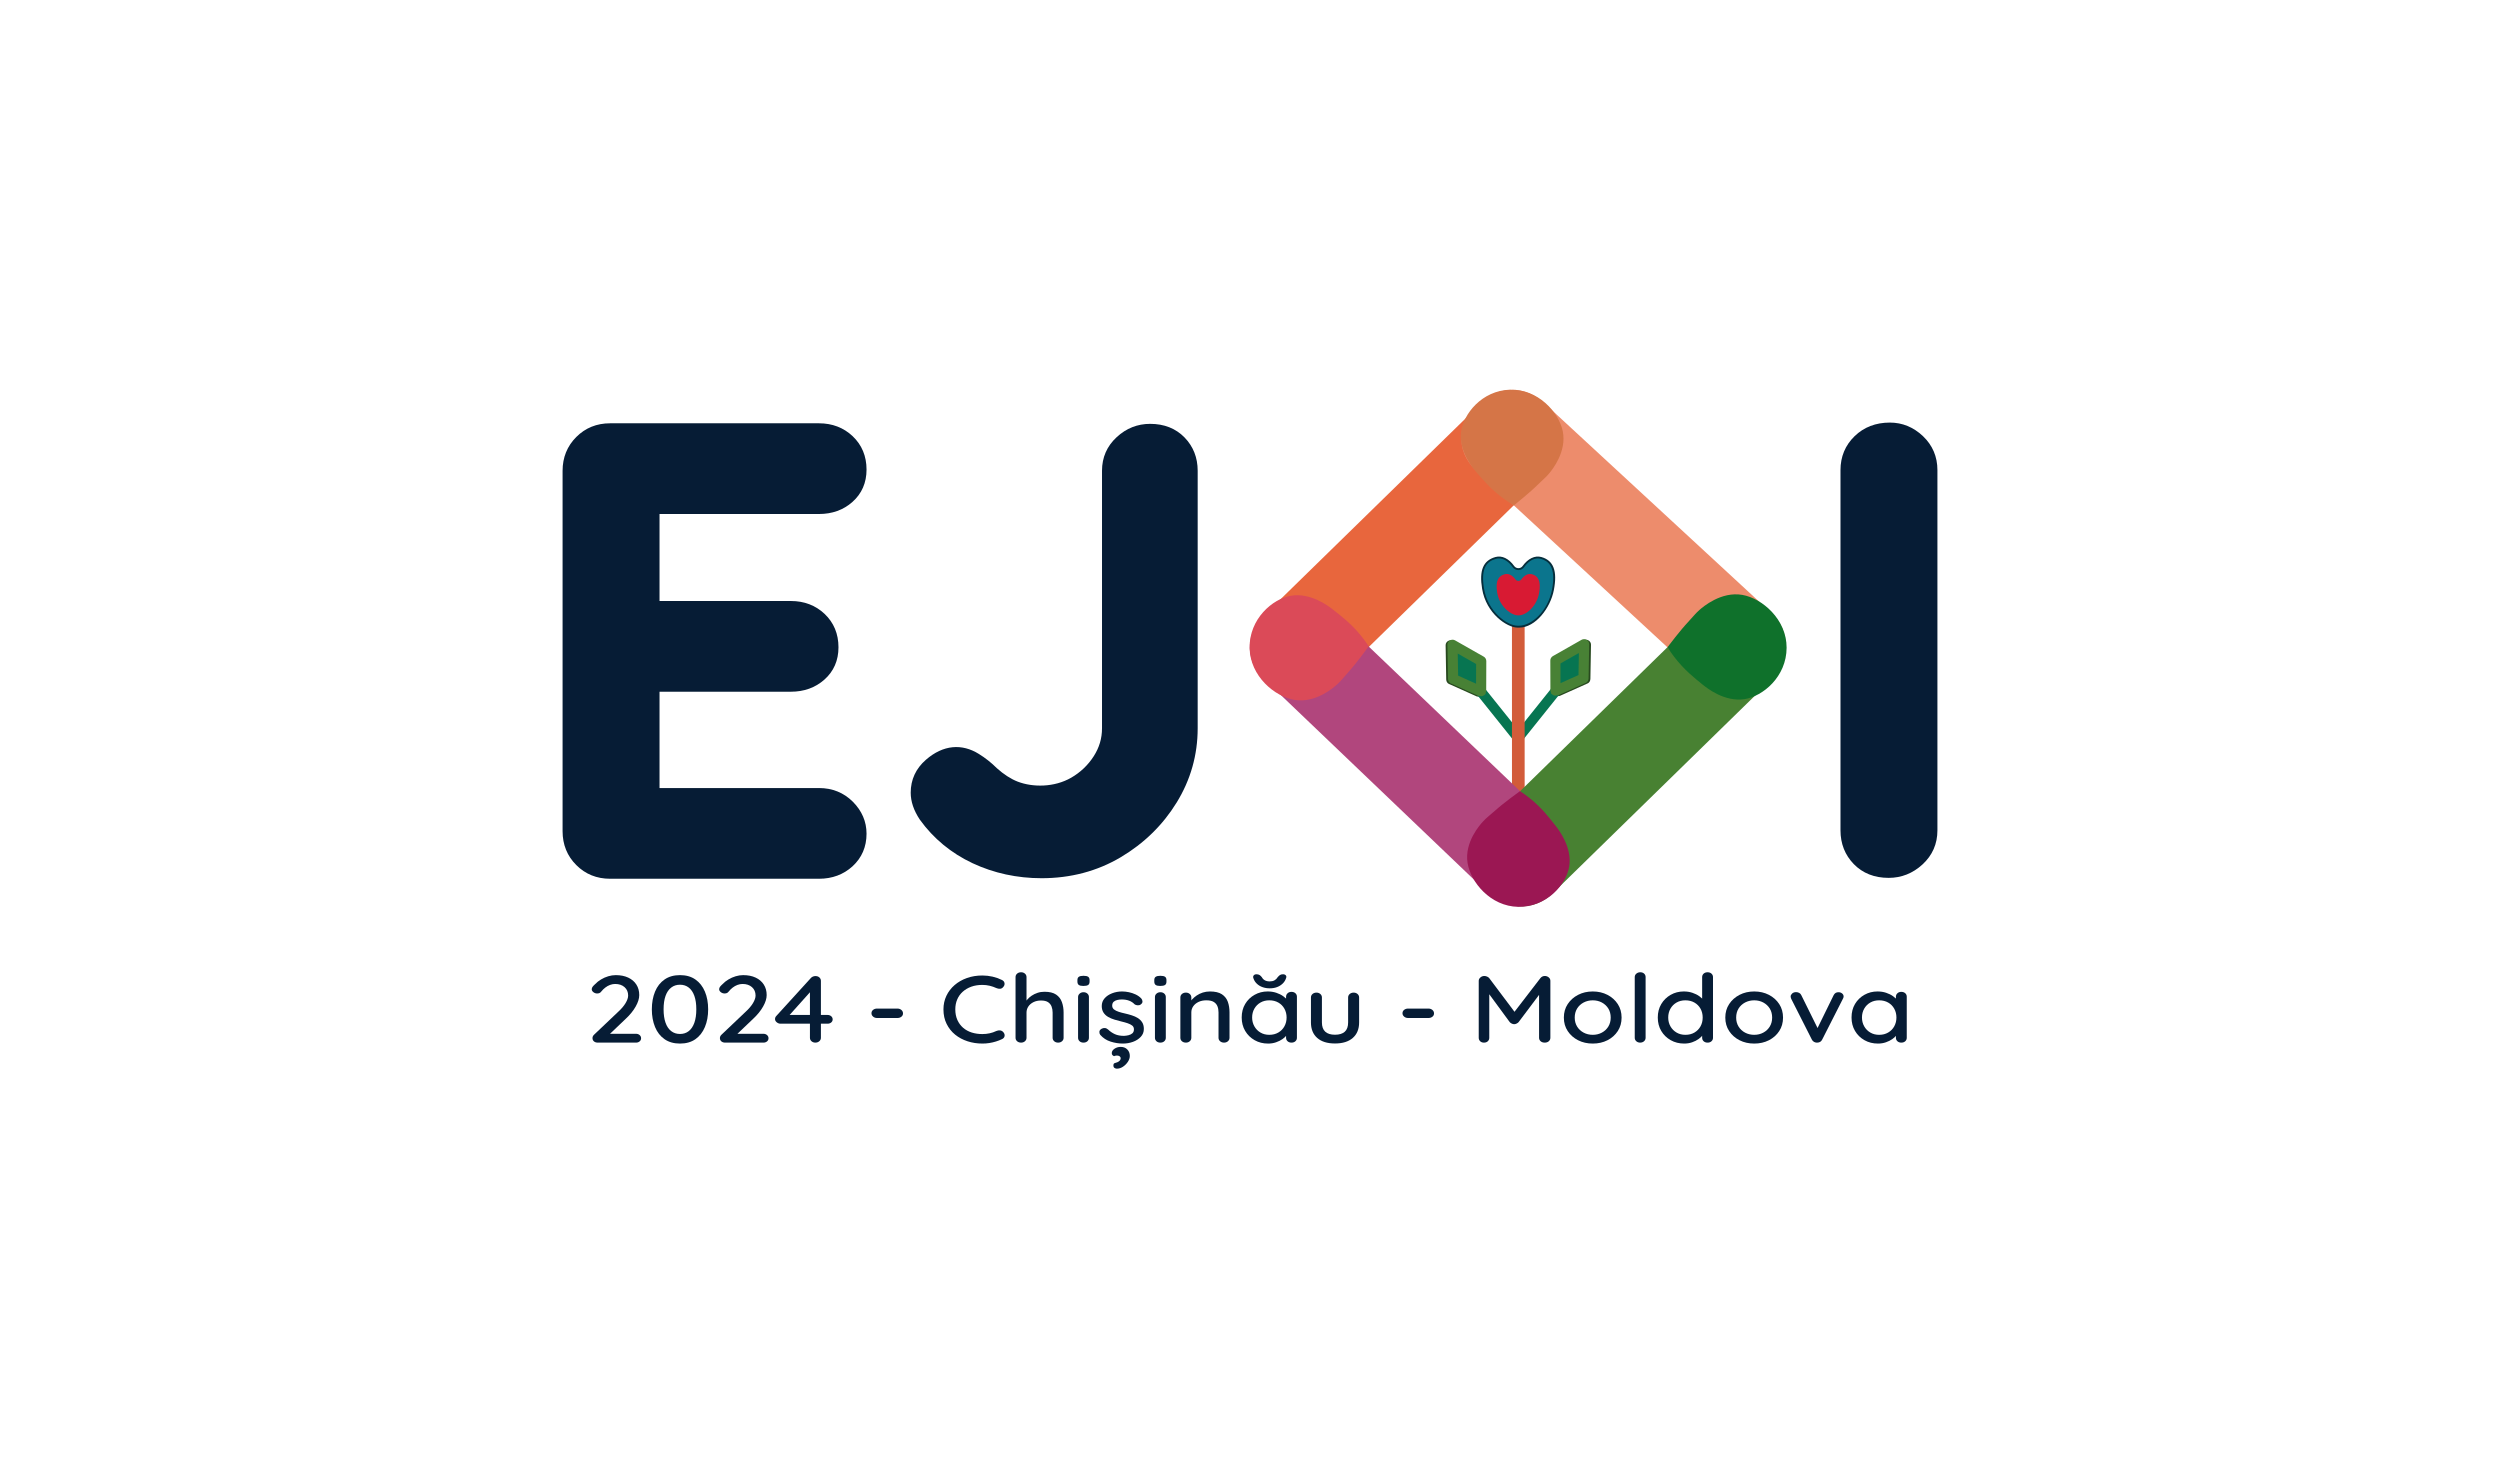 <?xml version="1.0" encoding="utf-8"?>
<!-- Generator: Adobe Illustrator 16.2.0, SVG Export Plug-In . SVG Version: 6.00 Build 0)  -->
<!DOCTYPE svg PUBLIC "-//W3C//DTD SVG 1.1//EN" "http://www.w3.org/Graphics/SVG/1.1/DTD/svg11.dtd">
<svg version="1.1" id="Layer_1" xmlns="http://www.w3.org/2000/svg" xmlns:xlink="http://www.w3.org/1999/xlink" x="0px" y="0px"
	 width="600px" height="350px" viewBox="0 0 600 350" enable-background="new 0 0 600 350" xml:space="preserve">
<g>
	<defs>
		<rect id="SVGID_1_" width="600" height="350"/>
	</defs>
	<clipPath id="SVGID_2_">
		<use xlink:href="#SVGID_1_"  overflow="visible"/>
	</clipPath>
	<path clip-path="url(#SVGID_2_)" fill="#061C35" d="M152.636,248.108c0.348,0,0.637,0.103,0.874,0.308
		c0.236,0.205,0.352,0.459,0.352,0.763c0,0.307-0.116,0.557-0.352,0.753c-0.237,0.2-0.526,0.298-0.874,0.298h-9.158
		c-0.384,0-0.691-0.098-0.927-0.298c-0.237-0.196-0.352-0.464-0.352-0.798c0-0.304,0.129-0.575,0.392-0.82l5.793-5.5
		c0.762-0.699,1.351-1.39,1.761-2.076c0.405-0.687,0.61-1.284,0.61-1.801c0-0.838-0.285-1.511-0.86-2.023
		c-0.575-0.508-1.328-0.762-2.268-0.762c-0.401,0-0.807,0.076-1.217,0.227c-0.406,0.152-0.789,0.366-1.145,0.643
		c-0.357,0.271-0.664,0.575-0.927,0.909c-0.174,0.231-0.348,0.37-0.522,0.423c-0.174,0.054-0.338,0.081-0.494,0.081
		c-0.335,0-0.633-0.104-0.901-0.309c-0.272-0.205-0.405-0.445-0.405-0.717c0-0.214,0.076-0.419,0.236-0.62
		c0.156-0.195,0.357-0.4,0.597-0.614c0.383-0.41,0.851-0.78,1.4-1.105c0.543-0.33,1.123-0.584,1.733-0.767
		c0.606-0.183,1.208-0.272,1.801-0.272c1.15,0,2.143,0.197,2.986,0.593c0.846,0.397,1.497,0.949,1.956,1.667
		c0.464,0.713,0.695,1.561,0.695,2.531c0,0.82-0.285,1.734-0.851,2.737c-0.566,1.007-1.35,1.978-2.362,2.923l-4.042,3.854
		l-0.29-0.227H152.636z"/>
	<path clip-path="url(#SVGID_2_)" fill="#061C35" d="M163.202,250.457c-1.462,0-2.696-0.348-3.703-1.047
		c-1.012-0.7-1.774-1.676-2.287-2.924c-0.512-1.248-0.771-2.66-0.771-4.243c0-1.595,0.259-3.018,0.771-4.256
		c0.513-1.239,1.275-2.21,2.287-2.91c1.007-0.7,2.241-1.047,3.703-1.047c1.462,0,2.692,0.347,3.69,1.047
		c1.003,0.7,1.765,1.671,2.286,2.91c0.522,1.238,0.78,2.661,0.78,4.256c0,1.583-0.258,2.995-0.78,4.243
		c-0.521,1.248-1.283,2.224-2.286,2.924C165.895,250.109,164.665,250.457,163.202,250.457 M163.202,248.153
		c0.816,0,1.515-0.228,2.099-0.687c0.584-0.455,1.034-1.123,1.346-2.006c0.312-0.882,0.468-1.956,0.468-3.218
		c0-1.279-0.156-2.354-0.468-3.227c-0.312-0.878-0.762-1.542-1.346-1.997c-0.584-0.459-1.283-0.686-2.099-0.686
		c-0.82,0-1.524,0.227-2.112,0.686c-0.593,0.455-1.048,1.119-1.36,1.997c-0.312,0.873-0.468,1.947-0.468,3.227
		c0,1.262,0.156,2.336,0.468,3.218c0.312,0.883,0.767,1.551,1.36,2.006C161.678,247.926,162.382,248.153,163.202,248.153"/>
	<path clip-path="url(#SVGID_2_)" fill="#061C35" d="M183.217,248.108c0.348,0,0.637,0.103,0.874,0.308
		c0.236,0.205,0.352,0.459,0.352,0.763c0,0.307-0.116,0.557-0.352,0.753c-0.237,0.2-0.526,0.298-0.874,0.298h-9.158
		c-0.384,0-0.691-0.098-0.927-0.298c-0.237-0.196-0.352-0.464-0.352-0.798c0-0.304,0.129-0.575,0.392-0.82l5.793-5.5
		c0.762-0.699,1.351-1.39,1.761-2.076c0.405-0.687,0.61-1.284,0.61-1.801c0-0.838-0.285-1.511-0.86-2.023
		c-0.575-0.508-1.328-0.762-2.268-0.762c-0.401,0-0.807,0.076-1.217,0.227c-0.406,0.152-0.789,0.366-1.145,0.643
		c-0.357,0.271-0.664,0.575-0.927,0.909c-0.174,0.231-0.348,0.37-0.522,0.423c-0.174,0.054-0.338,0.081-0.494,0.081
		c-0.335,0-0.633-0.104-0.901-0.309c-0.272-0.205-0.405-0.445-0.405-0.717c0-0.214,0.076-0.419,0.236-0.62
		c0.156-0.195,0.357-0.4,0.597-0.614c0.383-0.41,0.851-0.78,1.4-1.105c0.543-0.33,1.123-0.584,1.733-0.767
		c0.606-0.183,1.208-0.272,1.801-0.272c1.15,0,2.143,0.197,2.986,0.593c0.846,0.397,1.497,0.949,1.956,1.667
		c0.464,0.713,0.695,1.561,0.695,2.531c0,0.82-0.285,1.734-0.851,2.737c-0.566,1.007-1.35,1.978-2.362,2.923l-4.042,3.854
		l-0.29-0.227H183.217z"/>
	<path clip-path="url(#SVGID_2_)" fill="#061C35" d="M195.691,250.229c-0.365,0-0.677-0.11-0.927-0.33
		c-0.254-0.223-0.379-0.499-0.379-0.833v-11.592l0.495,0.116l-5.638,6.297l-0.129-0.298h9.497c0.348,0,0.642,0.102,0.878,0.307
		c0.232,0.205,0.352,0.459,0.352,0.768c0,0.289-0.12,0.529-0.352,0.73c-0.236,0.196-0.53,0.294-0.878,0.294h-11.298
		c-0.311,0-0.61-0.111-0.886-0.33c-0.277-0.223-0.419-0.48-0.419-0.789c0-0.289,0.116-0.548,0.343-0.774l8.271-9.083
		c0.139-0.152,0.303-0.263,0.495-0.339c0.192-0.076,0.392-0.116,0.602-0.116c0.379,0,0.695,0.112,0.936,0.33
		c0.245,0.223,0.365,0.499,0.365,0.834v13.646c0,0.334-0.129,0.61-0.392,0.833C196.368,250.119,196.057,250.229,195.691,250.229"/>
	<path clip-path="url(#SVGID_2_)" fill="#061C35" d="M210.487,244.32c-0.365,0-0.677-0.111-0.94-0.33
		c-0.259-0.223-0.393-0.49-0.393-0.811c0-0.334,0.134-0.606,0.393-0.812c0.263-0.205,0.575-0.308,0.94-0.308h4.907
		c0.365,0,0.677,0.111,0.94,0.33c0.259,0.223,0.388,0.499,0.388,0.834c0,0.32-0.129,0.583-0.388,0.788
		c-0.263,0.206-0.575,0.308-0.94,0.308H210.487z"/>
	<path clip-path="url(#SVGID_2_)" fill="#061C35" d="M240.414,235.171c0.383,0.165,0.606,0.423,0.668,0.774
		c0.058,0.349-0.049,0.67-0.329,0.96c-0.192,0.244-0.433,0.373-0.731,0.4c-0.294,0.022-0.597-0.036-0.909-0.174
		c-0.491-0.227-1.016-0.41-1.582-0.548c-0.566-0.134-1.15-0.205-1.761-0.205c-0.989,0-1.885,0.146-2.674,0.432
		c-0.793,0.29-1.475,0.695-2.05,1.212c-0.575,0.518-1.012,1.133-1.315,1.851c-0.307,0.713-0.459,1.502-0.459,2.371
		c0,0.958,0.165,1.805,0.495,2.544c0.33,0.735,0.789,1.359,1.373,1.872c0.584,0.508,1.27,0.887,2.059,1.141
		c0.793,0.25,1.649,0.375,2.571,0.375c0.593,0,1.172-0.058,1.734-0.183c0.566-0.121,1.101-0.304,1.609-0.549
		c0.312-0.134,0.615-0.183,0.909-0.146c0.298,0.04,0.548,0.169,0.757,0.401c0.281,0.315,0.384,0.646,0.317,0.979
		c-0.071,0.334-0.29,0.579-0.655,0.731c-0.433,0.214-0.914,0.396-1.435,0.557c-0.522,0.161-1.052,0.281-1.591,0.366
		c-0.54,0.084-1.088,0.124-1.645,0.124c-1.252,0-2.438-0.183-3.561-0.548s-2.112-0.896-2.977-1.596
		c-0.86-0.699-1.542-1.56-2.045-2.581c-0.508-1.016-0.758-2.179-0.758-3.488c0-1.172,0.236-2.251,0.704-3.24
		c0.468-0.99,1.128-1.851,1.97-2.581c0.842-0.726,1.832-1.297,2.964-1.698c1.127-0.4,2.362-0.605,3.703-0.605
		c0.834,0,1.649,0.094,2.442,0.276C239.001,234.578,239.737,234.837,240.414,235.171"/>
	<path clip-path="url(#SVGID_2_)" fill="#061C35" d="M250.669,238.023c1.203,0,2.135,0.223,2.794,0.673
		c0.66,0.45,1.128,1.052,1.395,1.813c0.272,0.763,0.406,1.596,0.406,2.509v6.049c0,0.334-0.125,0.609-0.379,0.833
		c-0.254,0.218-0.562,0.33-0.927,0.33c-0.383,0-0.7-0.112-0.949-0.33c-0.254-0.224-0.379-0.499-0.379-0.833v-6.049
		c0-0.529-0.085-1.016-0.25-1.447c-0.165-0.434-0.45-0.785-0.846-1.053c-0.402-0.263-0.968-0.396-1.698-0.396
		c-0.678,0-1.284,0.134-1.814,0.396c-0.531,0.268-0.941,0.619-1.226,1.053c-0.285,0.432-0.432,0.918-0.432,1.447v6.049
		c0,0.334-0.125,0.609-0.379,0.833c-0.25,0.218-0.557,0.33-0.922,0.33c-0.384,0-0.705-0.112-0.954-0.33
		c-0.254-0.224-0.379-0.499-0.379-0.833v-14.561c0-0.335,0.125-0.61,0.379-0.834c0.249-0.218,0.57-0.329,0.954-0.329
		c0.365,0,0.672,0.111,0.922,0.329c0.254,0.224,0.379,0.499,0.379,0.834v6.23l-0.468,0.227c0.12-0.334,0.325-0.677,0.615-1.024
		c0.285-0.353,0.642-0.668,1.07-0.958c0.423-0.289,0.9-0.521,1.421-0.695C249.524,238.108,250.081,238.023,250.669,238.023"/>
	<path clip-path="url(#SVGID_2_)" fill="#061C35" d="M260.015,236.628c-0.508,0-0.874-0.075-1.096-0.236
		c-0.228-0.16-0.339-0.432-0.339-0.811v-0.365c0-0.379,0.12-0.646,0.365-0.798c0.241-0.152,0.606-0.228,1.092-0.228
		c0.526,0,0.896,0.08,1.123,0.236c0.228,0.16,0.339,0.423,0.339,0.789v0.365c0,0.396-0.116,0.669-0.352,0.819
		C260.915,236.553,260.535,236.628,260.015,236.628 M261.342,249.066c0,0.334-0.12,0.611-0.365,0.833
		c-0.241,0.219-0.558,0.33-0.941,0.33c-0.379,0-0.695-0.111-0.936-0.33c-0.245-0.222-0.365-0.499-0.365-0.833v-9.765
		c0-0.338,0.125-0.615,0.379-0.833c0.249-0.224,0.561-0.334,0.922-0.334c0.383,0,0.7,0.11,0.941,0.334
		c0.245,0.218,0.365,0.495,0.365,0.833V249.066z"/>
	<path clip-path="url(#SVGID_2_)" fill="#061C35" d="M264.057,248.358c-0.156-0.214-0.223-0.459-0.205-0.74
		c0.013-0.281,0.196-0.521,0.543-0.722c0.245-0.135,0.504-0.192,0.771-0.169c0.272,0.021,0.526,0.142,0.771,0.352
		c0.486,0.472,1.03,0.846,1.631,1.118c0.602,0.277,1.324,0.41,2.18,0.41c0.347-0.014,0.704-0.063,1.069-0.147
		c0.366-0.084,0.678-0.235,0.941-0.454c0.258-0.223,0.387-0.544,0.387-0.972c0-0.379-0.138-0.682-0.414-0.9
		c-0.281-0.218-0.646-0.405-1.096-0.557c-0.455-0.156-0.95-0.29-1.489-0.415c-0.557-0.133-1.114-0.285-1.671-0.454
		c-0.557-0.17-1.065-0.383-1.524-0.65c-0.464-0.268-0.834-0.61-1.11-1.038c-0.276-0.425-0.419-0.95-0.419-1.573
		c0-0.718,0.227-1.333,0.682-1.85c0.45-0.518,1.052-0.919,1.8-1.208c0.745-0.289,1.547-0.438,2.398-0.438
		c0.521,0,1.061,0.058,1.618,0.174c0.557,0.112,1.096,0.294,1.618,0.535c0.521,0.245,0.976,0.563,1.359,0.958
		c0.174,0.201,0.272,0.433,0.298,0.709c0.027,0.272-0.115,0.526-0.432,0.753c-0.205,0.152-0.459,0.218-0.753,0.192
		c-0.299-0.023-0.539-0.107-0.731-0.259c-0.33-0.365-0.758-0.65-1.279-0.848c-0.521-0.196-1.114-0.294-1.774-0.294
		c-0.334,0-0.677,0.036-1.034,0.112c-0.356,0.075-0.655,0.223-0.9,0.432c-0.241,0.214-0.365,0.526-0.365,0.937
		c0,0.383,0.147,0.686,0.432,0.914c0.285,0.227,0.664,0.418,1.136,0.569c0.468,0.152,0.981,0.29,1.538,0.41
		c0.539,0.125,1.074,0.268,1.604,0.438c0.531,0.165,1.012,0.383,1.435,0.646c0.428,0.268,0.776,0.611,1.048,1.029
		c0.267,0.419,0.401,0.944,0.401,1.587c0,0.744-0.245,1.377-0.744,1.903c-0.495,0.525-1.119,0.927-1.877,1.198
		c-0.757,0.272-1.555,0.41-2.389,0.41c-0.989,0-1.978-0.156-2.959-0.468C265.567,249.677,264.738,249.133,264.057,248.358
		 M271.156,253.425c0,0.473-0.156,0.94-0.468,1.413c-0.316,0.473-0.709,0.864-1.177,1.177c-0.467,0.312-0.967,0.468-1.488,0.468
		c-0.174,0-0.352-0.059-0.535-0.174c-0.183-0.111-0.272-0.313-0.272-0.602c0-0.321,0.107-0.508,0.326-0.562
		c0.218-0.054,0.432-0.125,0.637-0.214c0.245-0.107,0.437-0.24,0.575-0.401c0.138-0.16,0.209-0.347,0.209-0.557
		c0-0.184-0.08-0.334-0.245-0.459c-0.169-0.12-0.379-0.184-0.642-0.184c-0.102,0-0.222,0.014-0.352,0.036
		c-0.129,0.022-0.249,0.063-0.352,0.125c-0.156-0.076-0.285-0.165-0.392-0.272c-0.102-0.106-0.156-0.267-0.156-0.48
		c0-0.397,0.219-0.74,0.651-1.039c0.437-0.294,0.931-0.445,1.488-0.445c0.66,0,1.19,0.205,1.591,0.619
		C270.955,252.284,271.156,252.801,271.156,253.425"/>
	<path clip-path="url(#SVGID_2_)" fill="#061C35" d="M278.465,236.628c-0.508,0-0.874-0.075-1.096-0.236
		c-0.228-0.16-0.339-0.432-0.339-0.811v-0.365c0-0.379,0.12-0.646,0.365-0.798c0.241-0.152,0.606-0.228,1.092-0.228
		c0.526,0,0.896,0.08,1.123,0.236c0.228,0.16,0.339,0.423,0.339,0.789v0.365c0,0.396-0.116,0.669-0.352,0.819
		C279.365,236.553,278.986,236.628,278.465,236.628 M279.793,249.066c0,0.334-0.12,0.611-0.365,0.833
		c-0.241,0.219-0.558,0.33-0.941,0.33c-0.379,0-0.695-0.111-0.936-0.33c-0.245-0.222-0.365-0.499-0.365-0.833v-9.765
		c0-0.338,0.125-0.615,0.379-0.833c0.249-0.224,0.561-0.334,0.922-0.334c0.383,0,0.7,0.11,0.941,0.334
		c0.245,0.218,0.365,0.495,0.365,0.833V249.066z"/>
	<path clip-path="url(#SVGID_2_)" fill="#061C35" d="M290.386,237.952c1.234,0,2.188,0.227,2.87,0.673
		c0.677,0.449,1.15,1.052,1.422,1.805c0.267,0.753,0.405,1.595,0.405,2.522v6.114c0,0.334-0.129,0.61-0.379,0.833
		c-0.254,0.22-0.561,0.33-0.926,0.33c-0.384,0-0.7-0.11-0.954-0.33c-0.254-0.223-0.379-0.499-0.379-0.833v-6.092
		c0-0.549-0.085-1.039-0.259-1.471c-0.173-0.438-0.472-0.78-0.886-1.038c-0.419-0.259-1.012-0.388-1.779-0.388
		c-0.713,0-1.337,0.129-1.876,0.388c-0.539,0.258-0.962,0.601-1.266,1.038c-0.303,0.432-0.459,0.922-0.459,1.471v6.092
		c0,0.334-0.124,0.61-0.378,0.833c-0.25,0.22-0.557,0.33-0.923,0.33c-0.383,0-0.704-0.11-0.954-0.33
		c-0.254-0.223-0.378-0.499-0.378-0.833v-9.676c0-0.334,0.124-0.61,0.378-0.833c0.25-0.218,0.571-0.33,0.954-0.33
		c0.366,0,0.673,0.112,0.923,0.33c0.254,0.223,0.378,0.499,0.378,0.833v1.28l-0.468,0.227c0.121-0.334,0.335-0.673,0.638-1.016
		c0.307-0.343,0.677-0.66,1.109-0.958c0.437-0.299,0.923-0.531,1.462-0.709C289.201,238.041,289.775,237.952,290.386,237.952"/>
	<path clip-path="url(#SVGID_2_)" fill="#061C35" d="M309.956,238.046c0.383,0,0.699,0.11,0.939,0.33
		c0.245,0.222,0.366,0.498,0.366,0.833v9.857c0,0.334-0.121,0.611-0.366,0.833c-0.24,0.219-0.557,0.33-0.939,0.33
		c-0.379,0-0.696-0.111-0.937-0.33c-0.244-0.222-0.365-0.499-0.365-0.833v-1.644l0.549,0.093c0,0.259-0.13,0.557-0.379,0.899
		c-0.254,0.345-0.598,0.664-1.034,0.973c-0.433,0.303-0.945,0.557-1.538,0.762c-0.592,0.205-1.225,0.308-1.903,0.308
		c-1.203,0-2.282-0.268-3.234-0.812c-0.958-0.539-1.716-1.279-2.273-2.223c-0.557-0.941-0.834-2.016-0.834-3.219
		c0-1.229,0.277-2.313,0.834-3.249c0.557-0.936,1.31-1.671,2.259-2.201c0.945-0.534,1.997-0.803,3.143-0.803
		c0.749,0,1.439,0.107,2.077,0.321c0.633,0.214,1.186,0.486,1.653,0.82c0.473,0.339,0.837,0.69,1.097,1.064
		c0.263,0.37,0.392,0.728,0.392,1.062l-0.807,0.066v-2.076c0-0.321,0.121-0.594,0.365-0.82
		C309.26,238.161,309.577,238.046,309.956,238.046 M304.634,248.357c0.816,0,1.538-0.182,2.166-0.548
		c0.624-0.365,1.115-0.86,1.462-1.493c0.349-0.633,0.522-1.337,0.522-2.112s-0.174-1.479-0.522-2.107
		c-0.347-0.633-0.838-1.128-1.462-1.484c-0.628-0.356-1.35-0.535-2.166-0.535c-0.802,0-1.51,0.179-2.125,0.535
		c-0.62,0.356-1.105,0.848-1.462,1.47c-0.357,0.624-0.535,1.333-0.535,2.122c0,0.775,0.178,1.479,0.535,2.112
		c0.356,0.633,0.842,1.128,1.462,1.493C303.124,248.176,303.832,248.357,304.634,248.357 M304.737,237.198
		c-0.624,0-1.203-0.094-1.734-0.285c-0.53-0.187-0.985-0.464-1.354-0.819c-0.375-0.357-0.642-0.763-0.798-1.222
		c-0.138-0.316-0.129-0.574,0.027-0.762c0.156-0.191,0.374-0.286,0.65-0.286c0.329,0,0.593,0.063,0.784,0.192
		s0.374,0.307,0.549,0.539c0.155,0.303,0.392,0.544,0.703,0.718c0.313,0.174,0.704,0.263,1.173,0.263
		c0.454,0,0.838-0.089,1.149-0.263c0.313-0.174,0.558-0.415,0.731-0.718c0.19-0.232,0.379-0.41,0.561-0.539
		c0.184-0.129,0.428-0.192,0.744-0.192c0.295,0,0.522,0.089,0.678,0.272c0.156,0.183,0.165,0.428,0.027,0.73
		c-0.156,0.473-0.424,0.888-0.798,1.243c-0.374,0.357-0.82,0.639-1.342,0.834C305.967,237.101,305.383,237.198,304.737,237.198"/>
	<path clip-path="url(#SVGID_2_)" fill="#061C35" d="M324.881,238.228c0.365,0,0.673,0.111,0.927,0.33
		c0.25,0.224,0.38,0.499,0.38,0.833v6.003c0,1.582-0.505,2.817-1.516,3.708c-1.008,0.888-2.434,1.333-4.279,1.333
		c-1.845,0-3.267-0.445-4.265-1.333c-1.003-0.891-1.502-2.126-1.502-3.708v-6.003c0-0.334,0.125-0.609,0.379-0.833
		c0.25-0.219,0.57-0.33,0.954-0.33c0.365,0,0.673,0.111,0.922,0.33c0.254,0.224,0.379,0.499,0.379,0.833v6.003
		c0,0.985,0.269,1.726,0.798,2.212c0.53,0.485,1.311,0.73,2.335,0.73c1.043,0,1.832-0.245,2.362-0.73
		c0.531-0.486,0.793-1.227,0.793-2.212v-6.003c0-0.334,0.13-0.609,0.379-0.833C324.181,238.339,324.498,238.228,324.881,238.228"/>
	<path clip-path="url(#SVGID_2_)" fill="#061C35" d="M337.93,244.32c-0.364,0-0.677-0.111-0.939-0.33
		c-0.259-0.223-0.394-0.49-0.394-0.811c0-0.334,0.135-0.606,0.394-0.812c0.263-0.205,0.575-0.308,0.939-0.308h4.907
		c0.365,0,0.677,0.111,0.94,0.33c0.259,0.223,0.388,0.499,0.388,0.834c0,0.32-0.129,0.583-0.388,0.788
		c-0.264,0.206-0.575,0.308-0.94,0.308H337.93z"/>
	<path clip-path="url(#SVGID_2_)" fill="#061C35" d="M356.251,234.235c0.209,0,0.423,0.049,0.651,0.146
		c0.227,0.098,0.401,0.228,0.521,0.379l6.628,8.829l-1.118-0.045l6.756-8.784c0.281-0.352,0.637-0.525,1.068-0.525
		c0.349,0,0.66,0.11,0.928,0.329c0.271,0.224,0.405,0.499,0.405,0.833v13.67c0,0.334-0.129,0.609-0.379,0.833
		c-0.254,0.219-0.579,0.329-0.979,0.329c-0.397,0-0.728-0.11-0.977-0.329c-0.254-0.224-0.379-0.499-0.379-0.833v-11.57l0.833,0.161
		l-5.739,7.643c-0.12,0.138-0.281,0.254-0.481,0.353c-0.201,0.102-0.396,0.15-0.589,0.15c-0.191,0-0.387-0.049-0.588-0.15
		c-0.2-0.099-0.361-0.215-0.481-0.353l-5.531-7.532l0.624-0.908v12.207c0,0.334-0.115,0.609-0.352,0.833
		c-0.236,0.219-0.544,0.329-0.927,0.329c-0.365,0-0.664-0.11-0.9-0.329c-0.231-0.224-0.352-0.499-0.352-0.833v-13.67
		c0-0.303,0.133-0.574,0.404-0.811C355.565,234.351,355.887,234.235,356.251,234.235"/>
	<path clip-path="url(#SVGID_2_)" fill="#061C35" d="M389.182,244.227c0,1.221-0.303,2.295-0.914,3.231
		c-0.61,0.936-1.435,1.671-2.478,2.202c-1.047,0.533-2.219,0.797-3.525,0.797c-1.306,0-2.478-0.264-3.521-0.797
		c-1.043-0.531-1.876-1.267-2.491-2.202c-0.62-0.937-0.927-2.011-0.927-3.231c0-1.229,0.307-2.313,0.927-3.249
		c0.615-0.936,1.448-1.676,2.491-2.215s2.215-0.811,3.521-0.811c1.307,0,2.479,0.271,3.525,0.811
		c1.043,0.539,1.867,1.279,2.478,2.215C388.879,241.914,389.182,242.997,389.182,244.227 M386.57,244.227
		c0-0.833-0.192-1.56-0.57-2.179c-0.384-0.615-0.901-1.097-1.556-1.449c-0.651-0.347-1.377-0.521-2.18-0.521
		c-0.798,0-1.528,0.174-2.192,0.521c-0.659,0.353-1.182,0.834-1.564,1.449c-0.383,0.619-0.575,1.346-0.575,2.179
		c0,0.808,0.192,1.524,0.575,2.148s0.905,1.109,1.564,1.457c0.664,0.353,1.395,0.525,2.192,0.525c0.803,0,1.528-0.173,2.18-0.525
		c0.654-0.348,1.172-0.833,1.556-1.457C386.378,245.751,386.57,245.034,386.57,244.227"/>
	<path clip-path="url(#SVGID_2_)" fill="#061C35" d="M394.944,249.066c0,0.334-0.125,0.611-0.379,0.833
		c-0.249,0.219-0.562,0.33-0.928,0.33c-0.364,0-0.673-0.111-0.922-0.33c-0.254-0.222-0.379-0.499-0.379-0.833v-14.56
		c0-0.334,0.129-0.61,0.392-0.833c0.26-0.219,0.57-0.33,0.937-0.33c0.383,0,0.691,0.111,0.927,0.33
		c0.236,0.223,0.353,0.499,0.353,0.833V249.066z"/>
	<path clip-path="url(#SVGID_2_)" fill="#061C35" d="M409.815,233.344c0.384,0,0.7,0.111,0.941,0.329
		c0.245,0.224,0.364,0.499,0.364,0.834v14.561c0,0.334-0.119,0.609-0.364,0.833c-0.241,0.218-0.558,0.33-0.941,0.33
		c-0.379,0-0.695-0.112-0.936-0.33c-0.245-0.224-0.365-0.499-0.365-0.833v-1.646l0.548,0.022c0,0.29-0.129,0.605-0.379,0.949
		c-0.254,0.344-0.597,0.668-1.034,0.98c-0.432,0.312-0.943,0.571-1.537,0.776c-0.593,0.205-1.226,0.307-1.902,0.307
		c-1.204,0-2.282-0.267-3.236-0.811c-0.958-0.539-1.716-1.275-2.273-2.212c-0.557-0.935-0.833-2.014-0.833-3.23
		c0-1.216,0.276-2.29,0.833-3.227c0.558-0.936,1.312-1.676,2.261-2.215c0.944-0.539,1.996-0.811,3.142-0.811
		c0.749,0,1.439,0.106,2.077,0.321c0.632,0.214,1.185,0.484,1.653,0.819c0.472,0.338,0.838,0.69,1.096,1.065
		c0.263,0.37,0.393,0.726,0.393,1.06l-0.807,0.067v-6.778c0-0.335,0.12-0.61,0.365-0.834
		C409.12,233.455,409.437,233.344,409.815,233.344 M404.494,248.358c0.833,0,1.561-0.184,2.18-0.549
		c0.615-0.365,1.101-0.859,1.449-1.483c0.347-0.62,0.521-1.328,0.521-2.122c0-0.788-0.174-1.497-0.521-2.121
		c-0.349-0.624-0.839-1.114-1.463-1.471c-0.628-0.356-1.35-0.534-2.166-0.534c-0.802,0-1.511,0.178-2.126,0.534
		c-0.618,0.356-1.104,0.847-1.462,1.471c-0.355,0.624-0.533,1.333-0.533,2.121c0,0.794,0.178,1.502,0.533,2.122
		c0.357,0.624,0.844,1.118,1.462,1.483C402.983,248.175,403.692,248.358,404.494,248.358"/>
	<path clip-path="url(#SVGID_2_)" fill="#061C35" d="M427.928,244.227c0,1.221-0.303,2.295-0.914,3.231
		c-0.61,0.936-1.435,1.671-2.478,2.202c-1.047,0.533-2.219,0.797-3.525,0.797c-1.306,0-2.478-0.264-3.521-0.797
		c-1.043-0.531-1.876-1.267-2.491-2.202c-0.62-0.937-0.927-2.011-0.927-3.231c0-1.229,0.307-2.313,0.927-3.249
		c0.615-0.936,1.448-1.676,2.491-2.215s2.215-0.811,3.521-0.811c1.307,0,2.479,0.271,3.525,0.811
		c1.043,0.539,1.867,1.279,2.478,2.215C427.625,241.914,427.928,242.997,427.928,244.227 M425.316,244.227
		c0-0.833-0.192-1.56-0.57-2.179c-0.384-0.615-0.901-1.097-1.556-1.449c-0.651-0.347-1.377-0.521-2.18-0.521
		c-0.798,0-1.528,0.174-2.192,0.521c-0.659,0.353-1.182,0.834-1.564,1.449c-0.383,0.619-0.575,1.346-0.575,2.179
		c0,0.808,0.192,1.524,0.575,2.148s0.905,1.109,1.564,1.457c0.664,0.353,1.395,0.525,2.192,0.525c0.803,0,1.528-0.173,2.18-0.525
		c0.654-0.348,1.172-0.833,1.556-1.457C425.124,245.751,425.316,245.034,425.316,244.227"/>
	<path clip-path="url(#SVGID_2_)" fill="#061C35" d="M431.061,238.112c0.264,0,0.508,0.062,0.744,0.183
		c0.236,0.125,0.406,0.308,0.508,0.548l4.097,8.285l-0.495,0.205l4.148-8.468c0.246-0.499,0.639-0.744,1.178-0.731
		c0.348,0,0.637,0.104,0.872,0.3c0.232,0.195,0.354,0.44,0.354,0.73c0,0.089-0.018,0.191-0.054,0.294
		c-0.036,0.107-0.076,0.2-0.129,0.276l-4.96,9.765c-0.224,0.459-0.599,0.699-1.119,0.731c-0.264,0.03-0.526-0.019-0.784-0.147
		c-0.263-0.13-0.455-0.326-0.575-0.584l-4.934-9.742c-0.031-0.075-0.067-0.165-0.103-0.263c-0.036-0.098-0.054-0.219-0.054-0.353
		c0-0.231,0.121-0.459,0.352-0.687C430.343,238.229,430.66,238.112,431.061,238.112"/>
	<path clip-path="url(#SVGID_2_)" fill="#061C35" d="M456.316,238.045c0.384,0,0.7,0.112,0.941,0.33
		c0.244,0.223,0.364,0.499,0.364,0.833v9.859c0,0.334-0.12,0.609-0.364,0.833c-0.241,0.218-0.558,0.33-0.941,0.33
		c-0.379,0-0.695-0.112-0.936-0.33c-0.245-0.224-0.365-0.499-0.365-0.833v-1.646l0.548,0.094c0,0.259-0.129,0.558-0.379,0.9
		c-0.254,0.343-0.598,0.664-1.034,0.971c-0.432,0.305-0.944,0.559-1.537,0.764s-1.226,0.307-1.903,0.307
		c-1.203,0-2.281-0.267-3.235-0.811c-0.958-0.539-1.716-1.279-2.273-2.225c-0.557-0.939-0.833-2.014-0.833-3.218
		c0-1.23,0.276-2.313,0.833-3.249c0.558-0.936,1.312-1.671,2.26-2.201c0.945-0.535,1.996-0.802,3.143-0.802
		c0.749,0,1.438,0.106,2.077,0.321c0.632,0.214,1.185,0.484,1.652,0.819c0.473,0.338,0.839,0.69,1.097,1.065
		c0.263,0.37,0.393,0.726,0.393,1.06l-0.807,0.067v-2.077c0-0.32,0.12-0.592,0.365-0.82
		C455.621,238.161,455.938,238.045,456.316,238.045 M450.995,248.358c0.816,0,1.538-0.184,2.166-0.549
		c0.624-0.365,1.114-0.859,1.462-1.492c0.348-0.634,0.521-1.337,0.521-2.113c0-0.775-0.174-1.479-0.521-2.108
		c-0.348-0.632-0.838-1.127-1.462-1.483c-0.628-0.356-1.35-0.534-2.166-0.534c-0.802,0-1.511,0.178-2.126,0.534
		c-0.619,0.356-1.104,0.847-1.462,1.471c-0.355,0.624-0.534,1.333-0.534,2.121c0,0.776,0.179,1.479,0.534,2.113
		c0.357,0.633,0.843,1.127,1.462,1.492C449.484,248.175,450.193,248.358,450.995,248.358"/>
	<path clip-path="url(#SVGID_2_)" fill="#28491F" d="M380.006,153.686c-2.297,1.306-4.594,2.612-6.892,3.919
		c-0.37,0.211-0.604,0.627-0.604,1.051c0.008,2.434,0.015,4.868,0.023,7.302c0,0.126,0.094,0.177,0.123,0.283
		c0.025,0.111-0.013,0.239,0.043,0.332c0.035,0.062,0.106,0.059,0.148,0.111c0.101,0.115,0.204,0.185,0.34,0.251
		c0.152,0.083,0.288,0.154,0.463,0.164c0.116,0.009,0.205-0.021,0.319-0.04c0.134-0.023,0.266,0.009,0.396-0.049
		c2.242-1.007,4.484-2.013,6.727-3.02c0.384-0.173,0.596-0.657,0.603-1.052c0.049-2.734,0.096-5.467,0.144-8.201
		C381.854,153.801,380.795,153.237,380.006,153.686 M379.366,156.852c-0.031,1.766-0.062,3.533-0.093,5.299
		c-1.437,0.645-2.873,1.29-4.31,1.936c-0.005-1.574-0.01-3.149-0.015-4.723C376.422,158.526,377.894,157.688,379.366,156.852"/>
	<path clip-path="url(#SVGID_2_)" fill="#077551" d="M373.189,164.131c-2.819,3.52-5.64,7.039-8.458,10.559
		c-0.4,0.499-0.8,0.998-1.199,1.497c-0.411,0.512-0.501,1.221,0,1.722c0.426,0.427,1.309,0.517,1.723,0
		c2.819-3.52,5.638-7.039,8.458-10.559c0.399-0.499,0.799-0.998,1.198-1.497c0.411-0.513,0.501-1.221,0-1.722
		C374.486,163.706,373.603,163.616,373.189,164.131"/>
	<path clip-path="url(#SVGID_2_)" fill="#077551" d="M373.315,165.826c2.242-1.007,4.484-2.014,6.726-3.02
		c0.049-2.734,0.096-5.468,0.144-8.201c-2.297,1.306-4.594,2.613-6.892,3.919C373.301,160.958,373.308,163.392,373.315,165.826"/>
	<path clip-path="url(#SVGID_2_)" fill="#488135" d="M379.569,153.553c-2.297,1.306-4.594,2.613-6.891,3.919
		c-0.371,0.211-0.605,0.627-0.604,1.052c0.009,2.434,0.016,4.867,0.023,7.302c0,0.125,0.094,0.176,0.123,0.282
		c0.025,0.111-0.012,0.238,0.043,0.332c0.036,0.062,0.106,0.06,0.15,0.111c0.1,0.116,0.203,0.185,0.339,0.252
		c0.152,0.082,0.289,0.153,0.463,0.163c0.116,0.009,0.206-0.021,0.32-0.04c0.134-0.024,0.266,0.009,0.395-0.049
		c2.242-1.007,4.484-2.013,6.726-3.02c0.385-0.173,0.597-0.657,0.604-1.052c0.048-2.733,0.095-5.467,0.143-8.201
		C381.419,153.668,380.358,153.104,379.569,153.553 M378.93,156.719c-0.031,1.766-0.062,3.533-0.092,5.299
		c-1.438,0.645-2.873,1.291-4.311,1.936c-0.005-1.575-0.01-3.149-0.015-4.723C375.985,158.395,377.458,157.558,378.93,156.719"/>
	<path clip-path="url(#SVGID_2_)" fill="#28491F" d="M356.275,158.788c0.001-0.425-0.232-0.841-0.604-1.052
		c-2.297-1.306-4.594-2.613-6.891-3.919c-0.79-0.449-1.85,0.116-1.832,1.051c0.047,2.734,0.094,5.468,0.142,8.201
		c0.007,0.396,0.219,0.88,0.603,1.052c2.242,1.007,4.484,2.014,6.727,3.021c0.127,0.056,0.258,0.024,0.39,0.046
		c0.118,0.021,0.211,0.05,0.33,0.04c0.171-0.01,0.302-0.079,0.452-0.158c0.138-0.067,0.245-0.138,0.347-0.256
		c0.042-0.051,0.112-0.048,0.148-0.109c0.054-0.094,0.018-0.222,0.043-0.333c0.029-0.105,0.123-0.157,0.123-0.282
		C356.261,163.656,356.268,161.222,356.275,158.788 M353.823,164.218c-1.438-0.645-2.873-1.29-4.311-1.935
		c-0.031-1.767-0.061-3.533-0.092-5.3c1.472,0.838,2.944,1.675,4.417,2.512C353.833,161.07,353.828,162.644,353.823,164.218"/>
	<path clip-path="url(#SVGID_2_)" fill="#077551" d="M353.875,165.985c2.819,3.52,5.639,7.039,8.458,10.56l1.199,1.497
		c0.411,0.513,1.293,0.429,1.722,0c0.508-0.509,0.413-1.208,0-1.724c-2.818-3.52-5.639-7.039-8.458-10.559
		c-0.398-0.499-0.799-0.998-1.199-1.496c-0.41-0.514-1.293-0.429-1.722,0C353.367,164.771,353.462,165.471,353.875,165.985"/>
	<path clip-path="url(#SVGID_2_)" fill="#077551" d="M355.471,165.958c-2.242-1.007-4.483-2.014-6.726-3.02
		c-0.048-2.734-0.095-5.468-0.144-8.201c2.298,1.306,4.595,2.613,6.893,3.919C355.486,161.09,355.479,163.524,355.471,165.958"/>
	<path clip-path="url(#SVGID_2_)" fill="#488135" d="M356.712,158.656c0.001-0.425-0.233-0.841-0.603-1.052
		c-2.299-1.306-4.596-2.612-6.893-3.919c-0.79-0.449-1.849,0.116-1.833,1.052c0.048,2.733,0.095,5.467,0.144,8.201
		c0.007,0.395,0.219,0.879,0.603,1.051c2.242,1.007,4.484,2.014,6.726,3.021c0.127,0.056,0.26,0.024,0.392,0.047
		c0.118,0.02,0.21,0.049,0.329,0.039c0.171-0.01,0.302-0.079,0.453-0.158c0.138-0.067,0.243-0.138,0.346-0.256
		c0.042-0.05,0.112-0.048,0.147-0.109c0.055-0.093,0.019-0.222,0.043-0.333c0.029-0.105,0.123-0.157,0.123-0.282
		C356.697,163.524,356.704,161.09,356.712,158.656 M354.259,164.086c-1.437-0.645-2.873-1.29-4.31-1.936
		c-0.031-1.766-0.062-3.532-0.093-5.299c1.473,0.838,2.944,1.675,4.416,2.512C354.269,160.938,354.264,162.512,354.259,164.086"/>
	<line clip-path="url(#SVGID_2_)" fill="#FFFFFF" x1="364.39" y1="146.061" x2="364.397" y2="198.649"/>
	<path clip-path="url(#SVGID_2_)" fill="#D25C3A" d="M362.867,146.061c0.002,15.324,0.004,30.648,0.007,45.971
		c0,2.206,0,4.412,0.001,6.618c0,1.959,3.045,1.962,3.044,0c-0.002-15.324-0.004-30.648-0.006-45.971
		c-0.001-2.206-0.001-4.412-0.001-6.618C365.911,144.102,362.867,144.099,362.867,146.061"/>
	<path clip-path="url(#SVGID_2_)" fill="#0B758D" d="M369.861,133.905c-1.489-0.417-3.083,0.442-4.24,2.064
		c-0.588,0.824-1.818,0.824-2.406,0c-1.157-1.622-2.751-2.481-4.24-2.064c-2.257,0.632-3.893,2.23-3.042,7.38
		c0.971,5.884,6.015,9.269,8.479,9.107c2.957,0.135,7.218-3.221,8.291-8.813C373.707,136.346,372.117,134.537,369.861,133.905"/>
	<path clip-path="url(#SVGID_2_)" fill="#052E3C" d="M364.224,150.626c-2.544,0-7.54-3.385-8.516-9.303
		c-0.736-4.455,0.254-6.81,3.204-7.639c1.551-0.43,3.218,0.372,4.488,2.155c0.235,0.332,0.605,0.521,1.016,0.521h0.004
		c0.411,0,0.78-0.192,1.012-0.521c1.279-1.783,2.95-2.583,4.492-2.155c2.933,0.824,3.887,3.345,3,7.937
		c-0.829,4.321-4.417,9.005-8.303,9.005C364.492,150.624,364.354,150.628,364.224,150.626 M359.741,134.027
		c-0.236,0-0.473,0.031-0.704,0.098c-1.917,0.537-3.757,1.803-2.875,7.122c0.932,5.673,5.65,8.922,8.066,8.922
		c0.111,0,0.219-0.002,0.344,0c3.004,0,6.917-3.476,7.905-8.633c1.088-5.664-1.007-6.943-2.678-7.411
		c-1.351-0.388-2.844,0.363-3.994,1.979c-0.319,0.452-0.824,0.711-1.386,0.713h-0.004c-0.557,0-1.065-0.261-1.391-0.715
		C362.076,134.765,360.886,134.027,359.741,134.027"/>
	<path clip-path="url(#SVGID_2_)" fill="#D81A33" d="M367.668,137.811c-0.893-0.25-1.848,0.265-2.54,1.236
		c-0.354,0.494-1.091,0.494-1.442,0c-0.693-0.971-1.649-1.486-2.541-1.236c-1.352,0.378-2.331,1.336-1.822,4.422
		c0.582,3.525,3.604,5.553,5.08,5.456c1.771,0.08,4.364-2.076,4.967-5.281C369.961,139.271,369.02,138.188,367.668,137.811"/>
	<path clip-path="url(#SVGID_2_)" fill="#488132" d="M408.938,146.781l-52.365,51.166c-10.606,10.362,5.664,26.621,16.263,16.264
		c17.456-17.055,34.911-34.111,52.366-51.166C435.807,152.683,419.537,136.424,408.938,146.781"/>
	<path clip-path="url(#SVGID_2_)" fill="#E8663D" d="M355.031,97.205c-17.135,16.742-34.27,33.485-51.404,50.227
		c-10.604,10.362,5.664,26.621,16.265,16.264c17.134-16.742,34.269-33.485,51.403-50.227
		C381.9,103.106,365.63,86.848,355.031,97.205"/>
	<path clip-path="url(#SVGID_2_)" fill="#ED8C6C" d="M354.347,113.002l54.328,50.193c10.858,10.033,27.165-6.193,16.264-16.264
		L370.61,96.738C359.751,86.705,343.445,102.931,354.347,113.002"/>
	<path clip-path="url(#SVGID_2_)" fill="#B1467D" d="M303.454,163.046c17.25,16.485,34.501,32.969,51.751,49.455
		c10.701,10.227,26.99-6.013,16.264-16.265l-51.751-49.454C309.016,136.556,292.727,152.795,303.454,163.046"/>
	<path clip-path="url(#SVGID_2_)" fill="#D57547" d="M367.529,117.766c-1.074,0.947-2.479,2.149-4.195,3.52
		c-0.986-0.579-1.748-1.099-2.254-1.461c-3.155-2.252-5.169-4.668-6.761-6.511c-0.833-0.964-4.216-4.967-3.66-9.596
		c0.521-4.345,4.971-9.984,11.744-10.195c6.623-0.206,11.704,5.332,12.658,9.957c1.017,4.934-2.579,9.309-3.194,10.058
		c-0.443,0.539-0.837,0.918-1.023,1.099C368.543,116.871,367.529,117.766,367.529,117.766"/>
	<path clip-path="url(#SVGID_2_)" fill="#9B1753" d="M360.44,193.177c1.118-0.893,2.581-2.023,4.364-3.308
		c0.955,0.628,1.69,1.185,2.179,1.57c3.038,2.406,4.931,4.919,6.43,6.839c0.784,1.004,3.964,5.17,3.18,9.766
		c-0.735,4.314-5.46,9.726-12.234,9.6c-6.625-0.122-11.427-5.906-12.149-10.572c-0.771-4.978,3.037-9.17,3.689-9.887
		c0.469-0.517,0.881-0.875,1.075-1.047C359.383,194.02,360.44,193.177,360.44,193.177"/>
	<path clip-path="url(#SVGID_2_)" fill="#DB4A58" d="M325.079,159.581c0.922-1.146,2.089-2.644,3.417-4.469
		c-0.644-0.981-1.215-1.737-1.611-2.238c-2.467-3.123-5.048-5.07-7.02-6.612c-1.03-0.807-5.31-4.079-10.042-3.287
		c-4.441,0.745-10.023,5.576-9.915,12.526c0.108,6.795,6.046,11.734,10.846,12.487c5.121,0.804,9.446-3.091,10.186-3.758
		c0.533-0.48,0.904-0.902,1.081-1.102C324.208,160.663,325.079,159.581,325.079,159.581"/>
	<path clip-path="url(#SVGID_2_)" fill="#0F712B" d="M403.694,150.924c-0.942,1.129-2.137,2.606-3.496,4.407
		c0.625,0.993,1.183,1.758,1.569,2.267c2.412,3.166,4.957,5.159,6.901,6.736c1.016,0.825,5.236,4.173,9.981,3.465
		c4.454-0.665,10.121-5.396,10.137-12.346c0.014-6.797-5.836-11.841-10.621-12.679c-5.106-0.895-9.5,2.922-10.252,3.576
		c-0.542,0.47-0.919,0.885-1.101,1.082C404.584,149.857,403.694,150.924,403.694,150.924"/>
	<path clip-path="url(#SVGID_2_)" fill="#061C35" d="M196.555,189.129h-38.269v-23.117h31.535c3.155,0,5.852-0.976,8.022-2.896
		c2.251-1.988,3.391-4.604,3.391-7.768c0-3.227-1.123-5.923-3.338-8.022c-2.174-2.046-4.893-3.084-8.075-3.084h-31.535v-20.88
		h38.269c3.164,0,5.865-0.971,8.026-2.892c2.247-1.997,3.387-4.608,3.387-7.768c0-3.227-1.123-5.923-3.338-8.022
		c-2.179-2.05-4.893-3.089-8.075-3.089h-50.128c-3.214,0-5.946,1.106-8.12,3.289c-2.184,2.184-3.289,4.916-3.289,8.12v86.495
		c0,3.213,1.105,5.945,3.289,8.12c2.174,2.184,4.906,3.289,8.12,3.289h50.128c3.169,0,5.878-1.007,8.053-2.99
		c2.228-2.046,3.36-4.675,3.36-7.822c0-2.904-1.105-5.485-3.289-7.678C202.491,190.234,199.759,189.129,196.555,189.129"/>
	<path clip-path="url(#SVGID_2_)" fill="#061C35" d="M284.292,104.992c-2.112-2.166-4.889-3.267-8.258-3.267
		c-3.035,0-5.731,1.07-8.013,3.178c-2.349,2.157-3.539,4.875-3.539,8.08v61.805c0,2.429-0.651,4.626-1.992,6.716
		c-1.368,2.135-3.186,3.864-5.401,5.143c-4.092,2.357-9.226,2.331-12.831,0.949c-1.645-0.633-3.36-1.747-5.018-3.234
		c-1.293-1.293-2.741-2.443-4.305-3.41c-4.056-2.536-8.557-2.233-12.711,1.391c-2.424,2.112-3.654,4.773-3.654,7.901
		c0,2.117,0.722,4.273,2.197,6.479c3.249,4.516,7.505,8.031,12.657,10.451c5.094,2.384,10.669,3.597,16.565,3.597
		c6.953,0,13.334-1.688,18.968-5.026c5.588-3.313,10.112-7.729,13.436-13.13c3.352-5.441,5.05-11.44,5.05-17.826v-61.805
		C287.443,109.832,286.382,107.145,284.292,104.992"/>
	<path clip-path="url(#SVGID_2_)" fill="#061C35" d="M461.497,104.659c-2.281-2.148-4.946-3.24-7.924-3.24
		c-3.387,0-6.239,1.096-8.472,3.267c-2.246,2.183-3.383,4.924-3.383,8.142v86.455c0,3.195,1.074,5.918,3.19,8.097
		c2.131,2.193,4.947,3.308,8.365,3.308c3.067,0,5.799-1.083,8.129-3.223c2.376-2.188,3.579-4.941,3.579-8.182v-86.455
		C464.982,109.601,463.811,106.856,461.497,104.659"/>
</g>
</svg>
